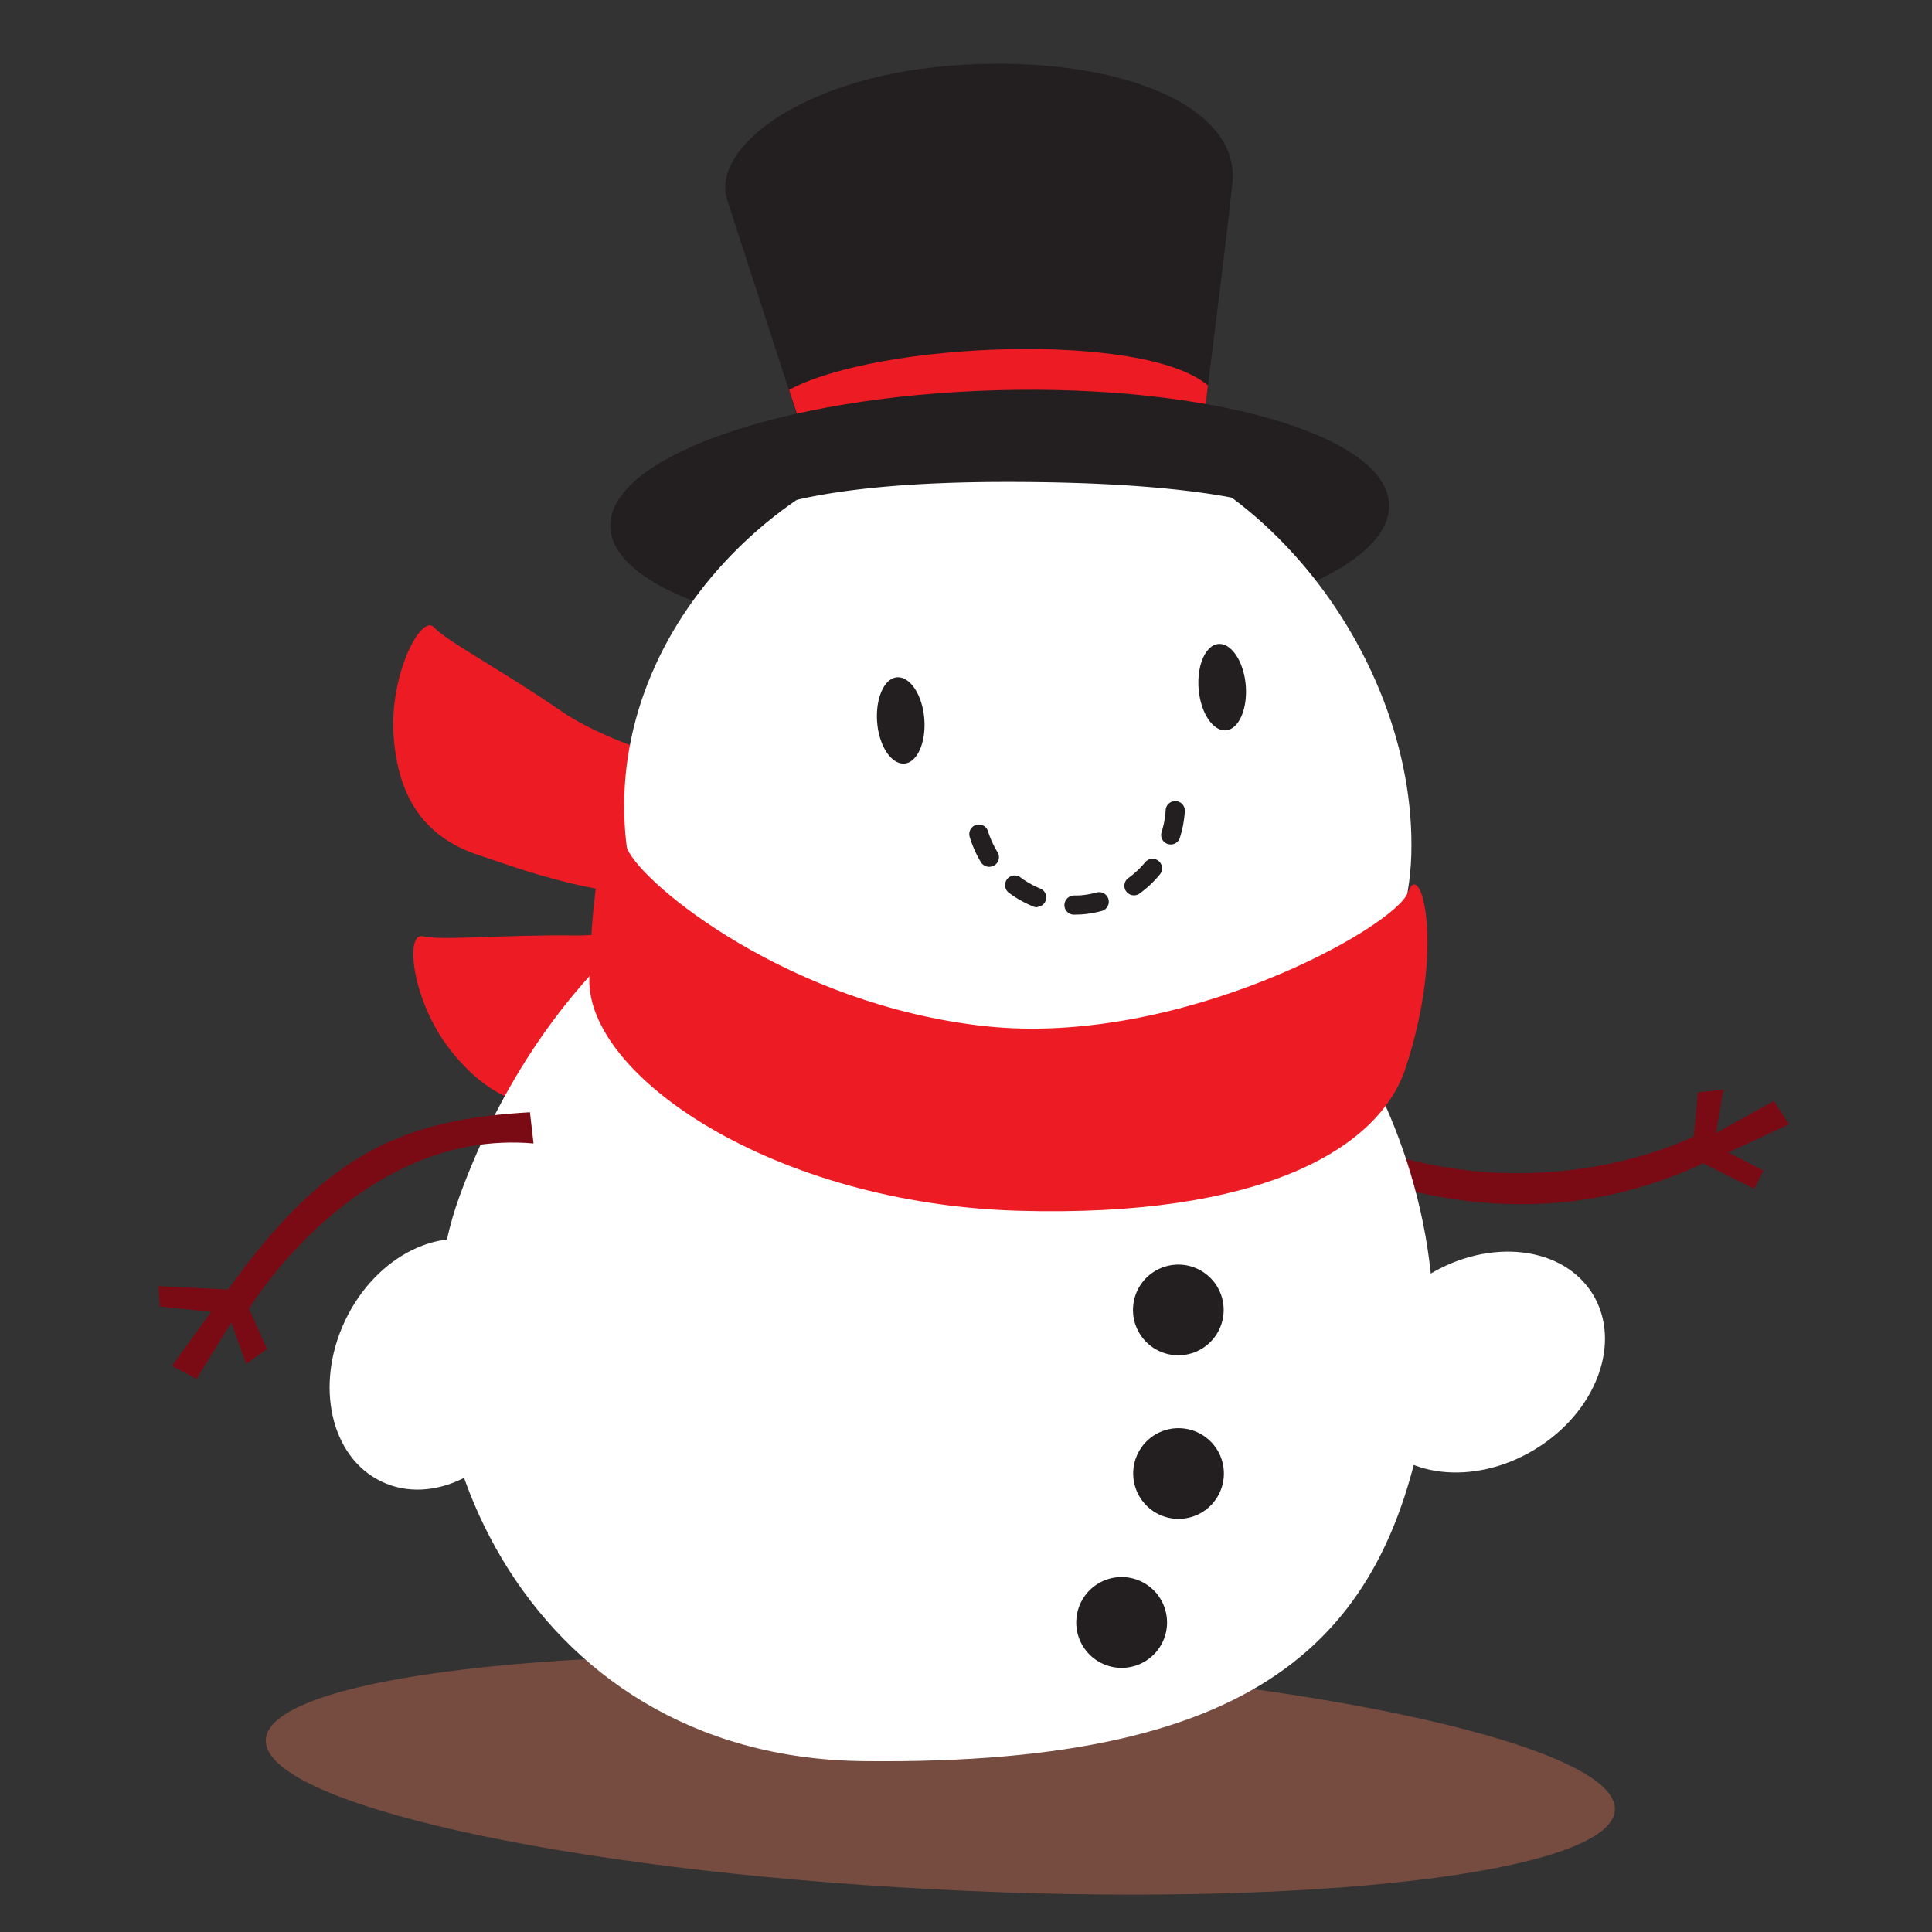 <svg xmlns="http://www.w3.org/2000/svg" width="112" height="112" viewBox="-41 -16.5 500 500">
  <rect x="-41" y="-16.5" width="500" height="500" fill="#333333" stroke="none"/>
  <g>
    <path fill="#7A0B14" d="M292.313 280.029c28.724 14.126 67.402 23.324 107.463 4.529l13.159 6.569 2.449-4.657-9.071-4.723 15.675-7.279-3.905-6.029-15.002 8.292 1.924-11.225-6.591.707-1.058 11.365s-47.286 24.513-102.055-5.036l-2.988 7.487z" />

    <path fill="#FFF" d="M86.76 306.21c13.168 6.298 17.365 25.002 9.333 41.774-8.032 16.773-25.202 25.254-38.373 18.937-13.171-6.317-17.363-25.003-9.35-41.772 8.015-16.77 25.206-25.237 38.39-18.94z">
    </path>

    <path fill="#BA654F" opacity=".5" transform="translate(27.786 411.813)" className="burn" d="M349.149 40.103c-.851 16.337-79.689 25.565-176.115 20.541C76.608 55.62-.847 38.286.007 21.913.86 5.539 79.714-3.65 176.122 1.373c96.408 5.023 173.873 22.487 173.027 38.73z" />
    <path fill="#ED1C24" d="M151.278 184.995s-31.579-6.805-46.944-17.402c-15.365-10.597-29.667-18.101-33.005-21.739-3.339-3.639-11.624 12.372-10.456 28.208 1.168 15.835 7.904 26.198 22.293 30.841 10.395 3.353 43.066 16.594 73.847 7.643l-5.735-27.551z" />
    <path fill="#ED1C24" d="M156.708 214.031s-29.992 11.805-48.716 11.567c-18.723-.238-34.731 1.39-39.529.218-4.798-1.171-2.812 16.745 6.952 29.242s21.103 17.407 35.65 13.289c10.485-2.961 45.034-10.065 65.708-34.585l-20.065-19.731z" />
    <path fill="#231F20" d="M268.886 104.767s6.944-53.936 9.061-73.82C280.064 11.064 249.083-2.017 208.31.256c-40.774 2.273-65.522 21.348-61.112 34.986 4.41 13.639 24.598 75.816 24.598 75.816l97.09-6.291z" />
    <path fill="#ED1C24" d="M271.615 83.256c-1.499 12.245-2.735 21.51-2.735 21.51l-97.02 6.278s-3.83-12.02-8.641-26.646c23.081-12.457 91.869-15.209 108.396-1.142z" />
    <path fill="#231F20" d="M116.95 119.818c.505 17.935 46.045 31.192 101.669 29.636 55.624-1.556 100.379-17.372 99.874-35.307-.505-17.935-46.049-31.208-101.673-29.653-55.624 1.556-100.378 17.372-99.87 35.324z" />
    <path fill="#FFF" d="M324.243 204.796c-1.526 50.653-59.018 93.15-108.032 90.952-50.496-2.285-92.782-51.063-95.555-98.999-2.953-54.367 46.974-101.161 101.265-102.973 57.31-1.95 103.931 57.383 102.322 111.02z" />
    <path fill="#FFF" d="M328.64 344.187c-9.557 61.842-40.665 96.26-146.107 95.093-89.402-.922-125.184-89.69-104.62-146.154 23.019-63.179 75.519-106.511 142.322-100.516 70.365 6.319 118.525 86.097 108.405 151.577z" />
    <path fill="#231F20" d="M198.201 169.492c.498 6.197-1.856 11.41-5.185 11.618-3.329.207-6.531-4.528-7.009-10.71-.477-6.182 1.856-11.41 5.185-11.618 3.329-.207 6.515 4.531 7.009 10.71zM281.401 160.89c.494 6.18-1.856 11.411-5.185 11.618-3.329.208-6.514-4.53-7.011-10.727-.498-6.197 1.857-11.393 5.184-11.618 3.326-.225 6.503 4.568 7.012 10.727zM262.103 202.053c-.297.01-.594-.03-.879-.12a2.444 2.444 0 0 1-1.709-2.137c-.027-.323.01-.648.109-.956a23.92 23.92 0 0 0 1.062-5.87 2.489 2.489 0 0 1 4.257-1.39c.435.451.682 1.05.695 1.676a27.925 27.925 0 0 1-1.304 7.075 2.454 2.454 0 0 1-2.231 1.722zm-46.996 5.78a2.507 2.507 0 0 1-2.24-1.175 28.732 28.732 0 0 1-2.903-6.558 2.492 2.492 0 0 1 .167-1.888 2.479 2.479 0 0 1 4.092-.443c.209.25.366.538.464.848a24.247 24.247 0 0 0 2.479 5.431 2.484 2.484 0 0 1-.774 3.375 2.487 2.487 0 0 1-1.198.396l-.087.014zm37.508 7.374a2.467 2.467 0 0 1-1.514-.402 2.464 2.464 0 0 1-1.002-2.798c.159-.512.481-.958.916-1.271a23.848 23.848 0 0 0 4.353-4.086 2.468 2.468 0 0 1 1.67-.886 2.48 2.48 0 0 1 2.417 1.302 2.476 2.476 0 0 1 .179 1.882c-.095.31-.25.599-.457.849a27.774 27.774 0 0 1-5.246 4.936c-.382.285-.84.45-1.316.474zm-25.102 3.083a2.252 2.252 0 0 1-1.069-.177 28.744 28.744 0 0 1-6.287-3.514 2.522 2.522 0 0 1-.591-3.478 2.501 2.501 0 0 1 1.617-1.02 2.491 2.491 0 0 1 1.862.428 23.665 23.665 0 0 0 5.187 2.931 2.47 2.47 0 0 1-.786 4.751l.067.079zm11.199 1.873l-1.781.052a2.475 2.475 0 0 1-2.278-1.534 2.499 2.499 0 0 1-.184-.947 2.526 2.526 0 0 1 2.496-2.482c.467.01.855-.02 1.392-.021a23.307 23.307 0 0 0 4.505-.766 2.481 2.481 0 0 1 3.014 1.788 2.477 2.477 0 0 1-1.787 3.015 27.817 27.817 0 0 1-5.377.895zM289.807 115.531s-15.015-7.49-72.053-7.304c-57.037.185-68.144 10.554-68.144 10.554s-13.532-24.778 71.323-29.133c84.855-4.355 68.874 25.883 68.874 25.883zM252.26 321.532a11.726 11.726 0 0 0 6.307 11.408 11.73 11.73 0 0 0 12.954-1.461 11.736 11.736 0 0 0 3.608-12.527 11.732 11.732 0 0 0-22.869 2.58zM252.314 363.863a11.738 11.738 0 0 0 6.308 11.408 11.733 11.733 0 0 0 16.658-7.178 11.73 11.73 0 0 0-3.96-12.42 11.722 11.722 0 0 0-6.329-2.517 11.717 11.717 0 0 0-8.561 2.722 11.708 11.708 0 0 0-4.116 7.985zM237.58 402.318a11.75 11.75 0 1 0 23.414 2.004 11.75 11.75 0 0 0-23.414-2.004z" />

    <path fill="#FFF" d="M371.209 318.445c7.629 12.466.964 30.438-14.912 40.114-15.877 9.675-34.882 7.464-42.511-5.002-7.629-12.465-.944-30.424 14.912-40.114 15.857-9.69 34.902-7.45 42.511 5.002z">
    </path>

    <path fill="#ED1C24" d="M121.393 203.298c4.249 9.425 42.094 40.273 92.545 45.77s106.29-25.659 109.479-34.701c3.189-9.042 9.821 14.098-.729 45.758-6.909 20.751-37.384 38.562-100.26 36.715-62.876-1.847-111.609-34.731-110.907-60.101.702-25.37 4.188-46.148 9.872-33.441z" />
    <path fill="#7A0B14" d="M96.151 271.347c-31.9 1.839-52.462 9.841-78.104 45.889L0 316.347l.382 5.303 13.271 1.325L3.51 337.011l6.365 3.338 8.992-14.59 3.846 10.728 5.391-3.868-4.668-10.411s28.258-46.782 73.639-42.786l-.924-8.075z" />
  </g>
</svg>